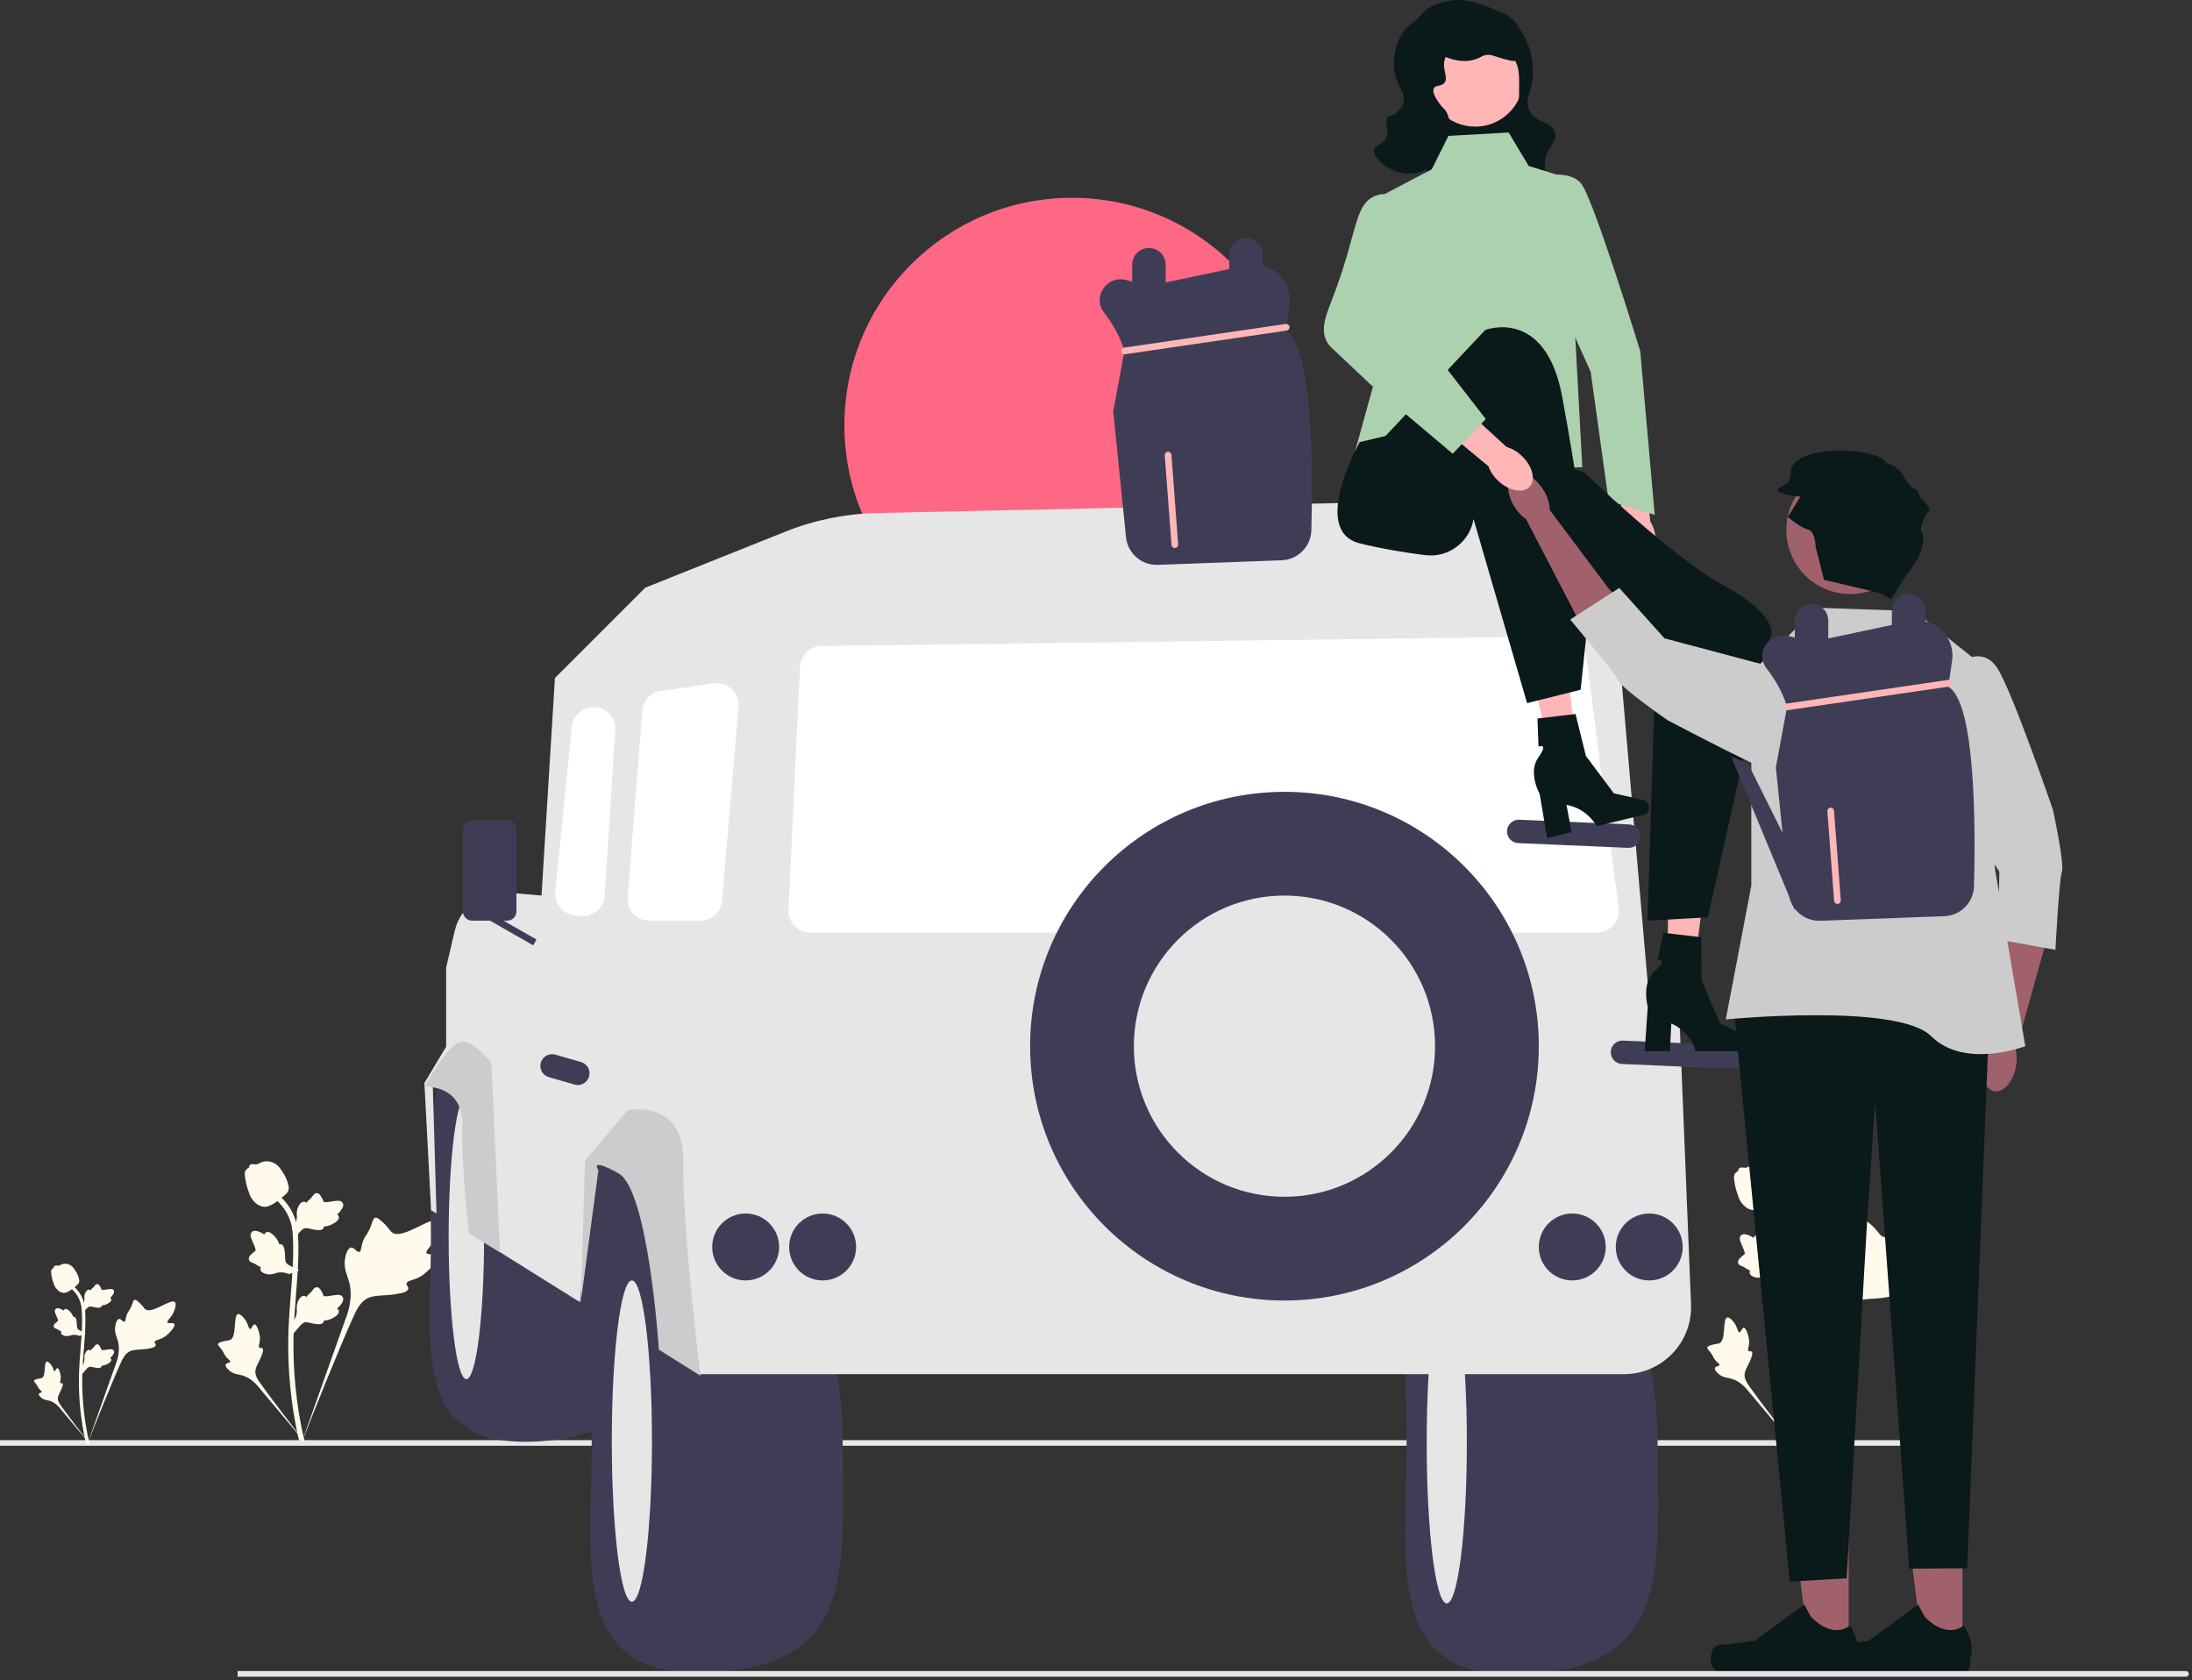 <svg width="655" height="502" viewBox="0 0 655 502" fill="none" xmlns="http://www.w3.org/2000/svg">
<rect x="0" y="0" width="655" height="502" fill="#333333" stroke="none"/>
<g clip-path="url(#clip0_90_307)">
<path d="M130.685 375.14C130.158 374.252 127.881 375.202 127.463 374.397C127.045 373.594 129.161 372.372 130.37 369.578C130.588 369.074 131.961 365.9 130.945 364.92C129.017 363.063 120.197 370.726 117.11 368.218C116.433 367.668 115.96 366.569 113.91 364.786C113.094 364.076 112.601 363.756 112.124 363.875C111.446 364.044 111.393 364.951 110.667 366.733C109.577 369.406 108.933 369.244 108.299 371.377C107.828 372.96 107.935 373.88 107.381 374.059C106.596 374.313 105.874 372.634 104.88 372.784C103.866 372.938 103.253 374.893 103.059 376.356C102.695 379.103 103.704 380.916 104.263 382.822C104.871 384.893 105.231 388.043 103.828 392.502L89.94 431.631C93.006 423.602 101.884 401.592 105.614 393.413C106.691 391.051 107.88 388.656 110.322 387.711C112.672 386.801 115.901 387.345 120.016 386.353C120.497 386.237 121.831 385.898 121.998 385.113C122.137 384.465 121.353 384.103 121.473 383.495C121.635 382.68 123.178 382.671 125.074 381.73C126.411 381.068 127.243 380.279 127.96 379.601C128.176 379.397 131.385 376.321 130.685 375.14H130.685Z" fill="#FFFAEC"/>
<path d="M76.046 395.739C75.458 395.741 75.267 397.133 74.751 397.106C74.237 397.079 74.247 395.688 73.225 394.289C73.041 394.036 71.879 392.446 71.105 392.663C69.637 393.073 70.853 399.613 68.732 400.404C68.266 400.578 67.591 400.493 66.124 400.985C65.54 401.18 65.241 401.33 65.161 401.599C65.049 401.98 65.478 402.268 66.144 403.138C67.141 404.444 66.876 404.714 67.74 405.64C68.381 406.328 68.863 406.541 68.791 406.865C68.69 407.323 67.657 407.193 67.444 407.724C67.227 408.266 68.009 409.131 68.672 409.649C69.915 410.62 71.096 410.648 72.192 410.923C73.384 411.223 75.034 411.955 76.818 413.93L92.016 432.036C88.96 428.215 80.718 417.507 77.78 413.316C76.932 412.106 76.1 410.831 76.34 409.36C76.572 407.944 77.77 406.517 78.471 404.211C78.553 403.941 78.771 403.189 78.434 402.88C78.156 402.625 77.752 402.905 77.489 402.671C77.135 402.356 77.576 401.596 77.661 400.395C77.722 399.547 77.575 398.911 77.449 398.364C77.411 398.199 76.828 395.736 76.046 395.739V395.739Z" fill="#FFFAEC"/>
<path d="M87.766 398.37L87.412 395.21L87.573 394.971C88.322 393.863 88.703 392.782 88.708 391.755C88.708 391.592 88.701 391.428 88.693 391.262C88.663 390.603 88.624 389.784 89.052 388.829C89.291 388.296 89.964 387.063 90.975 387.216C91.248 387.254 91.454 387.379 91.61 387.526C91.633 387.489 91.657 387.453 91.682 387.413C91.997 386.932 92.246 386.726 92.487 386.528C92.671 386.375 92.862 386.218 93.161 385.846C93.292 385.683 93.394 385.539 93.481 385.419C93.742 385.054 94.084 384.619 94.687 384.627C95.33 384.658 95.668 385.19 95.891 385.542C96.29 386.171 96.471 386.624 96.591 386.925C96.634 387.034 96.684 387.158 96.709 387.196C96.916 387.501 98.603 387.216 99.238 387.112C100.665 386.874 101.9 386.668 102.409 387.568C102.774 388.212 102.503 389.064 101.58 390.167C101.293 390.51 100.987 390.771 100.715 390.975C100.94 391.109 101.141 391.315 101.223 391.639C101.415 392.405 100.757 393.172 99.267 393.923C98.897 394.11 98.399 394.361 97.701 394.481C97.372 394.538 97.076 394.551 96.823 394.559C96.818 394.705 96.784 394.864 96.694 395.027C96.433 395.508 95.888 395.737 95.067 395.682C94.164 395.634 93.42 395.462 92.764 395.311C92.191 395.18 91.698 395.068 91.31 395.094C90.592 395.152 90.038 395.727 89.388 396.474L87.766 398.37Z" fill="#FFFAEC"/>
<path d="M89.408 379.558L86.441 380.702L86.168 380.606C84.907 380.163 83.764 380.069 82.77 380.325C82.612 380.365 82.456 380.414 82.297 380.464C81.667 380.66 80.884 380.905 79.852 380.734C79.276 380.637 77.913 380.299 77.804 379.282C77.772 379.009 77.841 378.778 77.943 378.59C77.902 378.577 77.86 378.563 77.816 378.549C77.271 378.366 77.008 378.177 76.755 377.995C76.561 377.855 76.361 377.711 75.925 377.516C75.734 377.43 75.569 377.368 75.43 377.315C75.011 377.154 74.504 376.934 74.359 376.349C74.225 375.719 74.654 375.257 74.939 374.952C75.445 374.407 75.838 374.117 76.098 373.925C76.193 373.855 76.3 373.775 76.331 373.741C76.573 373.463 75.87 371.904 75.608 371.316C75.016 369.996 74.503 368.853 75.245 368.133C75.775 367.617 76.667 367.663 77.969 368.276C78.374 368.467 78.703 368.697 78.97 368.908C79.043 368.656 79.191 368.409 79.483 368.248C80.175 367.868 81.085 368.31 82.188 369.56C82.464 369.871 82.832 370.289 83.126 370.934C83.264 371.237 83.352 371.52 83.424 371.763C83.567 371.731 83.729 371.724 83.909 371.769C84.441 371.9 84.8 372.369 84.955 373.177C85.139 374.063 85.16 374.826 85.181 375.499C85.199 376.086 85.217 376.592 85.34 376.96C85.578 377.64 86.275 378.03 87.162 378.469L89.408 379.558L89.408 379.558Z" fill="#FFFAEC"/>
<path d="M87.766 370.25L87.412 367.09L87.573 366.851C88.322 365.743 88.703 364.661 88.708 363.635C88.708 363.471 88.701 363.308 88.693 363.142C88.663 362.483 88.624 361.664 89.052 360.709C89.291 360.176 89.964 358.943 90.975 359.096C91.248 359.134 91.454 359.259 91.61 359.406C91.633 359.369 91.657 359.332 91.682 359.293C91.997 358.812 92.246 358.606 92.487 358.408C92.671 358.255 92.862 358.098 93.161 357.726C93.292 357.563 93.394 357.419 93.481 357.299C93.742 356.934 94.084 356.499 94.687 356.507C95.33 356.537 95.668 357.07 95.891 357.422C96.29 358.051 96.471 358.504 96.591 358.805C96.634 358.914 96.684 359.038 96.709 359.076C96.916 359.381 98.603 359.096 99.238 358.992C100.665 358.754 101.9 358.548 102.409 359.448C102.774 360.092 102.503 360.943 101.58 362.046C101.293 362.39 100.987 362.651 100.715 362.855C100.94 362.989 101.141 363.195 101.223 363.519C101.415 364.285 100.757 365.052 99.267 365.803C98.897 365.99 98.399 366.24 97.701 366.361C97.372 366.417 97.076 366.431 96.823 366.439C96.818 366.585 96.784 366.744 96.694 366.907C96.433 367.388 95.888 367.617 95.067 367.562C94.164 367.514 93.42 367.342 92.764 367.191C92.191 367.06 91.698 366.948 91.31 366.974C90.592 367.032 90.038 367.607 89.388 368.353L87.766 370.25Z" fill="#FFFAEC"/>
<path d="M90.998 431.58L90.336 431.165L90.176 430.4L90.336 431.165L89.564 431.253C89.552 431.181 89.51 431.017 89.447 430.759C89.101 429.346 88.048 425.047 87.169 418.276C86.555 413.55 86.208 408.691 86.137 403.832C86.065 398.965 86.295 395.28 86.48 392.319C86.62 390.086 86.789 387.959 86.955 385.887C87.398 380.352 87.815 375.124 87.504 369.336C87.436 368.043 87.292 365.354 85.72 362.492C84.809 360.832 83.553 359.358 81.988 358.113L82.961 356.89C84.689 358.266 86.078 359.898 87.09 361.741C88.832 364.914 88.99 367.845 89.065 369.253C89.381 375.144 88.959 380.422 88.512 386.011C88.347 388.075 88.178 390.192 88.039 392.417C87.856 395.351 87.628 399.003 87.699 403.807C87.769 408.608 88.112 413.408 88.717 418.075C89.585 424.76 90.624 428.995 90.965 430.387C91.146 431.13 91.184 431.285 90.998 431.58H90.998Z" fill="#FFFAEC"/>
<path d="M79.123 360.595C79.059 360.595 78.994 360.594 78.928 360.589C77.598 360.518 76.366 359.721 75.266 358.223C74.75 357.518 74.486 356.714 73.96 355.111C73.878 354.864 73.482 353.61 73.241 351.884C73.083 350.757 73.103 350.285 73.326 349.869C73.574 349.405 73.975 349.082 74.427 348.863C74.407 348.714 74.423 348.56 74.488 348.403C74.754 347.751 75.462 347.837 75.845 347.878C76.039 347.902 76.281 347.934 76.541 347.921C76.952 347.901 77.172 347.779 77.506 347.596C77.826 347.42 78.223 347.202 78.813 347.082C79.976 346.839 80.95 347.168 81.271 347.277C82.96 347.84 83.793 349.153 84.758 350.674C84.95 350.979 85.61 352.09 86.045 353.613C86.36 354.711 86.315 355.199 86.221 355.562C86.028 356.308 85.575 356.736 84.422 357.678C83.218 358.666 82.614 359.16 82.096 359.46C80.888 360.158 80.13 360.595 79.123 360.595Z" fill="#FFFAEC"/>
<path d="M575.685 376.14C575.158 375.252 572.881 376.202 572.463 375.397C572.045 374.594 574.161 373.372 575.37 370.578C575.588 370.074 576.961 366.9 575.945 365.92C574.017 364.063 565.197 371.726 562.11 369.218C561.433 368.668 560.96 367.569 558.91 365.786C558.094 365.076 557.601 364.756 557.124 364.875C556.446 365.044 556.393 365.951 555.666 367.733C554.577 370.406 553.933 370.244 553.299 372.377C552.828 373.96 552.935 374.88 552.381 375.059C551.596 375.313 550.874 373.634 549.88 373.784C548.866 373.938 548.253 375.893 548.059 377.356C547.695 380.103 548.704 381.916 549.263 383.822C549.871 385.893 550.231 389.043 548.828 393.502L534.94 432.631C538.006 424.602 546.884 402.592 550.614 394.413C551.691 392.051 552.88 389.656 555.322 388.711C557.672 387.801 560.901 388.345 565.016 387.353C565.497 387.237 566.831 386.898 566.998 386.113C567.137 385.465 566.353 385.103 566.473 384.495C566.635 383.68 568.178 383.671 570.074 382.73C571.41 382.068 572.243 381.279 572.96 380.601C573.176 380.397 576.385 377.321 575.685 376.14Z" fill="#FFFAEC"/>
<path d="M521.046 396.739C520.458 396.741 520.267 398.133 519.751 398.106C519.237 398.079 519.247 396.688 518.225 395.289C518.041 395.036 516.879 393.446 516.105 393.663C514.637 394.073 515.853 400.613 513.732 401.404C513.266 401.578 512.591 401.493 511.124 401.985C510.54 402.18 510.241 402.33 510.161 402.599C510.049 402.98 510.478 403.268 511.144 404.138C512.141 405.444 511.876 405.714 512.74 406.64C513.381 407.328 513.863 407.541 513.791 407.865C513.69 408.323 512.657 408.193 512.444 408.724C512.227 409.266 513.009 410.131 513.672 410.649C514.915 411.62 516.096 411.648 517.193 411.923C518.384 412.223 520.034 412.955 521.818 414.93L537.016 433.036C533.96 429.215 525.718 418.507 522.78 414.316C521.932 413.106 521.1 411.831 521.34 410.36C521.572 408.944 522.77 407.517 523.471 405.211C523.553 404.941 523.771 404.189 523.434 403.88C523.156 403.625 522.752 403.905 522.489 403.671C522.135 403.356 522.576 402.596 522.661 401.395C522.722 400.547 522.575 399.911 522.449 399.364C522.411 399.199 521.828 396.736 521.046 396.739V396.739Z" fill="#FFFAEC"/>
<path d="M532.766 399.37L532.412 396.21L532.573 395.971C533.322 394.863 533.703 393.782 533.708 392.755C533.708 392.592 533.701 392.428 533.693 392.262C533.663 391.603 533.624 390.784 534.052 389.829C534.291 389.296 534.964 388.063 535.975 388.216C536.248 388.254 536.454 388.379 536.61 388.526C536.633 388.489 536.657 388.453 536.682 388.413C536.997 387.932 537.246 387.726 537.487 387.528C537.671 387.375 537.862 387.218 538.161 386.846C538.292 386.683 538.394 386.539 538.481 386.419C538.742 386.054 539.084 385.619 539.687 385.627C540.33 385.658 540.668 386.19 540.891 386.542C541.29 387.171 541.471 387.624 541.591 387.925C541.634 388.034 541.684 388.158 541.709 388.196C541.916 388.501 543.603 388.216 544.238 388.112C545.666 387.874 546.9 387.668 547.409 388.568C547.774 389.212 547.503 390.064 546.58 391.167C546.292 391.51 545.987 391.771 545.715 391.975C545.94 392.109 546.141 392.315 546.223 392.639C546.415 393.405 545.757 394.172 544.267 394.923C543.897 395.11 543.399 395.361 542.701 395.481C542.372 395.538 542.076 395.551 541.823 395.559C541.818 395.705 541.784 395.864 541.694 396.027C541.433 396.508 540.888 396.737 540.067 396.682C539.164 396.634 538.42 396.462 537.764 396.311C537.191 396.18 536.698 396.068 536.31 396.094C535.592 396.152 535.038 396.727 534.388 397.474L532.766 399.37Z" fill="#FFFAEC"/>
<path d="M534.407 380.558L531.441 381.702L531.168 381.606C529.907 381.163 528.764 381.069 527.77 381.325C527.612 381.365 527.456 381.414 527.297 381.464C526.667 381.66 525.884 381.905 524.852 381.734C524.276 381.637 522.913 381.299 522.804 380.282C522.772 380.009 522.841 379.778 522.943 379.59C522.901 379.577 522.86 379.563 522.815 379.549C522.271 379.366 522.008 379.177 521.755 378.995C521.561 378.855 521.36 378.711 520.925 378.516C520.733 378.43 520.569 378.368 520.43 378.315C520.011 378.154 519.504 377.934 519.358 377.349C519.225 376.719 519.654 376.257 519.938 375.952C520.445 375.407 520.838 375.117 521.098 374.925C521.193 374.855 521.3 374.775 521.331 374.741C521.573 374.463 520.869 372.904 520.608 372.316C520.016 370.996 519.503 369.853 520.245 369.133C520.775 368.617 521.667 368.663 522.968 369.276C523.373 369.467 523.703 369.697 523.97 369.908C524.043 369.656 524.191 369.409 524.483 369.248C525.175 368.868 526.084 369.31 527.188 370.56C527.464 370.871 527.832 371.289 528.126 371.934C528.264 372.237 528.352 372.52 528.423 372.763C528.567 372.731 528.729 372.724 528.909 372.769C529.44 372.9 529.8 373.369 529.955 374.177C530.138 375.063 530.16 375.826 530.181 376.499C530.199 377.086 530.216 377.592 530.34 377.96C530.578 378.64 531.275 379.03 532.161 379.469L534.407 380.558L534.407 380.558Z" fill="#FFFAEC"/>
<path d="M532.766 371.25L532.412 368.09L532.573 367.851C533.322 366.743 533.703 365.661 533.708 364.635C533.708 364.471 533.701 364.308 533.693 364.142C533.663 363.483 533.624 362.664 534.052 361.709C534.291 361.176 534.964 359.943 535.975 360.096C536.248 360.134 536.454 360.259 536.61 360.406C536.633 360.369 536.657 360.332 536.682 360.293C536.997 359.812 537.246 359.606 537.487 359.408C537.671 359.255 537.862 359.098 538.161 358.726C538.292 358.563 538.394 358.419 538.481 358.299C538.742 357.934 539.084 357.499 539.687 357.507C540.33 357.537 540.668 358.07 540.891 358.422C541.29 359.051 541.471 359.504 541.591 359.805C541.634 359.914 541.684 360.038 541.709 360.076C541.916 360.381 543.603 360.096 544.238 359.992C545.666 359.754 546.9 359.548 547.409 360.448C547.774 361.092 547.503 361.943 546.58 363.046C546.292 363.39 545.987 363.651 545.715 363.855C545.94 363.989 546.141 364.195 546.223 364.519C546.415 365.285 545.757 366.052 544.267 366.803C543.897 366.99 543.399 367.24 542.701 367.361C542.372 367.417 542.076 367.431 541.823 367.439C541.818 367.585 541.784 367.744 541.694 367.907C541.433 368.388 540.888 368.617 540.067 368.562C539.164 368.514 538.42 368.342 537.764 368.191C537.191 368.06 536.698 367.948 536.31 367.974C535.592 368.032 535.038 368.607 534.388 369.353L532.766 371.25Z" fill="#FFFAEC"/>
<path d="M535.998 432.58L535.336 432.165L535.176 431.4L535.336 432.165L534.564 432.253C534.552 432.181 534.51 432.017 534.447 431.759C534.101 430.346 533.048 426.047 532.169 419.276C531.556 414.55 531.208 409.691 531.137 404.832C531.065 399.965 531.295 396.28 531.48 393.319C531.62 391.086 531.789 388.959 531.955 386.887C532.398 381.352 532.815 376.124 532.504 370.336C532.436 369.043 532.292 366.354 530.72 363.492C529.809 361.832 528.553 360.358 526.988 359.113L527.961 357.89C529.689 359.266 531.078 360.898 532.09 362.741C533.833 365.914 533.99 368.845 534.065 370.253C534.381 376.144 533.959 381.422 533.512 387.011C533.347 389.075 533.178 391.192 533.039 393.417C532.856 396.351 532.628 400.003 532.699 404.807C532.769 409.608 533.112 414.408 533.717 419.075C534.585 425.76 535.624 429.995 535.965 431.387C536.146 432.13 536.184 432.285 535.998 432.58Z" fill="#FFFAEC"/>
<path d="M524.123 361.595C524.059 361.595 523.994 361.594 523.928 361.589C522.598 361.518 521.366 360.721 520.266 359.223C519.75 358.518 519.486 357.714 518.96 356.111C518.878 355.864 518.482 354.61 518.241 352.884C518.083 351.757 518.103 351.285 518.326 350.869C518.574 350.405 518.975 350.082 519.427 349.863C519.407 349.714 519.423 349.56 519.488 349.403C519.754 348.751 520.462 348.837 520.845 348.878C521.039 348.902 521.281 348.934 521.541 348.921C521.952 348.901 522.172 348.779 522.506 348.596C522.826 348.42 523.223 348.202 523.813 348.082C524.976 347.839 525.95 348.168 526.271 348.277C527.96 348.84 528.793 350.153 529.758 351.674C529.95 351.979 530.61 353.09 531.045 354.613C531.36 355.711 531.315 356.199 531.221 356.562C531.028 357.308 530.575 357.736 529.422 358.678C528.218 359.666 527.614 360.16 527.095 360.46C525.888 361.158 525.13 361.595 524.123 361.595Z" fill="#FFFAEC"/>
<path d="M320.315 195.1C357.871 195.1 388.315 164.656 388.315 127.1C388.315 89.545 357.871 59.1 320.315 59.1C282.76 59.1 252.315 89.545 252.315 127.1C252.315 164.656 282.76 195.1 320.315 195.1Z" fill="#FF6884"/>
<path d="M583.04 431.164C583.04 431.628 582.664 432.004 582.2 432.004H0V430.324H582.2C582.664 430.324 583.04 430.701 583.04 431.164V431.164Z" fill="#E6E6E6"/>
<path d="M495.315 431.1C495.315 469.208 499.315 497.1 457.815 500.1C413.252 503.322 420.315 469.208 420.315 431.1C420.315 392.993 414.315 355.1 457.815 362.1C478.263 365.391 495.315 392.993 495.315 431.1Z" fill="#3F3D56"/>
<path d="M432.315 479.101C435.629 479.101 438.315 457.61 438.315 431.101C438.315 404.591 435.629 383.101 432.315 383.101C429.002 383.101 426.315 404.591 426.315 431.101C426.315 457.61 429.002 479.101 432.315 479.101Z" fill="#E6E6E6"/>
<path d="M194.954 369.734C194.954 403.363 198.483 427.978 161.86 430.625C122.534 433.468 128.767 403.363 128.767 369.734C128.767 336.105 123.472 302.666 161.86 308.843C179.905 311.747 194.954 336.105 194.954 369.734Z" fill="#3F3D56"/>
<path d="M139.357 412.093C142.281 412.093 144.652 393.128 144.652 369.734C144.652 346.34 142.281 327.375 139.357 327.375C136.433 327.375 134.062 346.34 134.062 369.734C134.062 393.128 136.433 412.093 139.357 412.093Z" fill="#E6E6E6"/>
<path d="M251.815 430.6C251.815 468.708 255.815 496.6 214.315 499.6C169.752 502.822 176.815 468.708 176.815 430.6C176.815 392.493 170.815 354.6 214.315 361.6C234.763 364.891 251.815 392.493 251.815 430.6Z" fill="#3F3D56"/>
<path d="M188.815 478.601C192.129 478.601 194.815 457.11 194.815 430.601C194.815 404.091 192.129 382.601 188.815 382.601C185.502 382.601 182.815 404.091 182.815 430.601C182.815 457.11 185.502 478.601 188.815 478.601Z" fill="#E6E6E6"/>
<path d="M133.315 289.1V312.754L126.815 323.6L128.815 361.6L130.434 362.6L129.315 324.1C140.709 319.859 144.434 327.672 143.315 343.1L141.315 369.1L173.315 389.1L177.315 348.1L192.315 341.1L208.815 410.6H485.264C496.66 410.6 505.766 401.118 505.305 389.731L501.815 303.6L492.402 294.187L483.682 193.322C481.507 168.169 460.179 149.024 434.937 149.568L262.003 153.295C252.621 153.497 243.352 155.386 234.64 158.871L192.815 175.6L165.819 202.597L161.815 267.6L151.608 266.713C144.265 266.074 137.569 270.927 135.889 278.103L133.315 289.1H133.315Z" fill="#E6E6E6"/>
<path d="M222.815 382.601C228.338 382.601 232.815 378.123 232.815 372.601C232.815 367.078 228.338 362.601 222.815 362.601C217.293 362.601 212.815 367.078 212.815 372.601C212.815 378.123 217.293 382.601 222.815 382.601Z" fill="#3F3D56"/>
<path d="M245.815 382.601C251.338 382.601 255.815 378.123 255.815 372.601C255.815 367.078 251.338 362.601 245.815 362.601C240.293 362.601 235.815 367.078 235.815 372.601C235.815 378.123 240.293 382.601 245.815 382.601Z" fill="#3F3D56"/>
<path d="M469.815 382.601C475.338 382.601 479.815 378.123 479.815 372.601C479.815 367.078 475.338 362.601 469.815 362.601C464.293 362.601 459.815 367.078 459.815 372.601C459.815 378.123 464.293 382.601 469.815 382.601Z" fill="#3F3D56"/>
<path d="M492.815 382.601C498.338 382.601 502.815 378.123 502.815 372.601C502.815 367.078 498.338 362.601 492.815 362.601C487.293 362.601 482.815 367.078 482.815 372.601C482.815 378.123 487.293 382.601 492.815 382.601Z" fill="#3F3D56"/>
<path d="M477.21 278.672H242.116C240.319 278.672 238.646 277.956 237.405 276.655C236.165 275.354 235.529 273.649 235.613 271.854L239.048 199.229C239.211 195.796 242.03 193.071 245.467 193.027L467.451 190.17C470.729 190.138 473.571 192.569 473.992 195.851L483.667 271.334C483.905 273.188 483.333 275.057 482.097 276.462C480.862 277.866 479.08 278.672 477.21 278.672H477.21Z" fill="white"/>
<path d="M209.292 275.101H194.038C192.228 275.101 190.486 274.339 189.258 273.01C188.029 271.681 187.406 269.884 187.548 268.079L191.939 212.358C192.18 209.299 194.47 206.858 197.508 206.425L213.27 204.173C215.244 203.893 217.209 204.515 218.66 205.884C220.11 207.254 220.846 209.179 220.678 211.166L215.779 269.139C215.492 272.537 212.703 275.101 209.292 275.101V275.101Z" fill="white"/>
<path d="M174.213 273.684C174.055 273.684 173.896 273.679 173.738 273.668L171.947 273.54C170.178 273.413 168.574 272.597 167.431 271.24C166.288 269.883 165.757 268.164 165.933 266.398L170.86 217.125C171.152 214.208 173.375 211.834 176.268 211.351C178.239 211.02 180.22 211.602 181.702 212.942C183.184 214.28 183.961 216.191 183.835 218.184L180.698 267.587C180.587 269.332 179.801 270.927 178.484 272.077C177.287 273.123 175.786 273.684 174.213 273.684L174.213 273.684Z" fill="white"/>
<path d="M149.41 374.214L146.815 317.601C146.815 317.601 140.815 309.601 136.815 311.601C132.815 313.601 126.875 324.723 126.875 324.723C126.875 324.723 138.469 323.963 138.142 336.282C137.815 348.601 140.128 368.53 140.128 368.53L149.41 374.214Z" fill="#CCCCCC"/>
<path d="M173.559 389.006L174.815 346.77L187.536 331.746C187.536 331.746 204.536 328.073 204.176 347.337C203.815 366.6 209.315 411.1 209.315 411.1L196.884 403.293C196.884 403.293 193.815 355.6 184.815 350.6C175.815 345.6 178.815 349.6 178.815 349.6L173.559 389.006H173.559Z" fill="#CCCCCC"/>
<path d="M160.312 280.732L150.456 275.1H151.532C153.069 275.1 154.315 273.854 154.315 272.317V247.884C154.315 246.346 153.069 245.1 151.532 245.1H141.099C139.562 245.1 138.315 246.346 138.315 247.884V272.317C138.315 273.854 139.562 275.1 141.099 275.1H146.425L159.319 282.468L160.312 280.732V280.732Z" fill="#3F3D56"/>
<path d="M173.627 317.342L165.938 315.131C164.081 314.597 162.142 315.67 161.607 317.528C161.073 319.385 162.146 321.324 164.004 321.859L171.692 324.07C173.55 324.604 175.489 323.531 176.023 321.673C176.557 319.815 175.485 317.876 173.627 317.342Z" fill="#3F3D56"/>
<path d="M486.844 246.35L453.97 244.931C452.039 244.848 450.406 246.346 450.322 248.277C450.239 250.208 451.737 251.841 453.668 251.925L486.542 253.344C488.474 253.427 490.107 251.929 490.19 249.998C490.273 248.067 488.776 246.434 486.844 246.35Z" fill="#3F3D56"/>
<path d="M517.844 312.35L484.97 310.931C483.039 310.848 481.406 312.346 481.322 314.277C481.239 316.208 482.737 317.841 484.668 317.925L517.542 319.344C519.474 319.427 521.107 317.929 521.19 315.998C521.274 314.067 519.776 312.434 517.844 312.35Z" fill="#3F3D56"/>
<path d="M383.815 388.601C425.789 388.601 459.815 354.574 459.815 312.601C459.815 270.627 425.789 236.601 383.815 236.601C341.842 236.601 307.815 270.627 307.815 312.601C307.815 354.574 341.842 388.601 383.815 388.601Z" fill="#3F3D56"/>
<path d="M383.815 357.601C408.668 357.601 428.815 337.453 428.815 312.601C428.815 287.748 408.668 267.601 383.815 267.601C358.963 267.601 338.815 287.748 338.815 312.601C338.815 337.453 358.963 357.601 383.815 357.601Z" fill="#E6E6E6"/>
<path d="M484.507 161.667C484.889 166.103 487.488 169.502 490.311 169.258C493.135 169.014 495.113 165.221 494.729 160.783C494.601 159.008 494.049 157.29 493.12 155.772L491.262 136.995L482.469 138.055L485.234 156.453C484.579 158.108 484.329 159.896 484.507 161.667L484.507 161.667Z" fill="#FFB6B6"/>
<path d="M459.058 52.974C459.058 52.974 468.76 50.242 472.489 54.869C476.219 59.495 490.129 104.932 490.129 104.932L494.448 153.834L480.675 149.666L475.315 111.1L466.315 91.1L459.058 52.974Z" fill="#ACD1AF"/>
<path d="M455.891 23.558H426.323V51.596H455.891V23.558Z" fill="#0A191A"/>
<path d="M440.794 37.843C448.756 37.843 455.211 31.388 455.211 23.426C455.211 15.464 448.756 9.01 440.794 9.01C432.832 9.01 426.378 15.464 426.378 23.426C426.378 31.388 432.832 37.843 440.794 37.843Z" fill="#FFB6B6"/>
<path d="M433.97 0.107C424.756 1.534 425.195 4.957 422.245 6.735C417.047 9.866 414.996 18.908 417.741 24.875C418.475 26.47 420.021 28.645 419.271 30.993C418.695 32.795 417.034 33.859 416.722 34.051C414.169 35.628 415.836 33.753 414.683 35.071C413.409 36.526 415.382 38.582 414.173 41.189C413.101 43.499 410.891 43.304 410.604 44.757C410.11 47.259 415.783 52.29 421.82 51.894C427.195 51.542 431.188 46.998 432.525 42.718C433.421 39.851 433.807 34.92 431.506 32.522C431.183 32.186 430.301 31.372 429.467 29.973C428.807 28.867 427.938 27.41 428.447 26.405C428.989 25.334 430.527 25.897 431.506 24.875C432.834 23.489 431.256 21.148 431.506 18.758C431.929 14.711 437.663 9.844 443.741 10.601C450.636 11.46 453.165 18.958 453.427 19.777C453.969 21.476 453.958 23.119 453.937 26.405C453.906 31.12 453.886 34.076 452.407 37.11C450.28 41.474 447.57 41.003 446.8 44.247C445.598 49.306 451.251 54.386 451.897 54.953C456.691 59.155 463.931 60.419 465.152 58.522C466.252 56.812 461.423 54.152 461.584 48.836C461.722 44.228 465.451 42.824 464.642 39.659C463.752 36.176 459.002 36.971 456.995 33.032C455.122 29.355 458.574 27.316 458.015 19.777C457.897 18.183 457.396 13.606 454.446 9.072C453.147 7.074 451.826 5.042 449.349 3.974C446.576 2.777 438.844 -0.647 433.97 0.107V0.107Z" fill="#0A191A"/>
<path d="M427.853 12.852C428.227 16.009 432.967 17.556 434.99 17.95C435.847 18.117 438.741 18.681 441.617 17.44C442.68 16.982 443.067 16.567 444.166 16.421C445.654 16.223 446.403 16.789 448.754 17.44C451.369 18.165 452.676 18.528 453.342 17.95C454.432 17.006 453.595 13.918 452.323 11.833C449.971 7.976 445.665 6.782 443.656 6.225C441.362 5.589 436.706 4.297 432.441 6.735C431.871 7.061 427.473 9.645 427.853 12.852V12.852Z" fill="#0A191A"/>
<path d="M498.028 296.498L505.387 296.672L509.488 263.614L498.629 263.357L498.028 296.498Z" fill="#FFB6B6"/>
<path d="M523.273 311.85C523.273 313.093 522.391 314.1 521.303 314.1H506.698C506.698 314.1 505.26 308.323 499.4 305.837L498.996 314.1H491.461L492.374 300.812C492.374 300.812 490.359 293.703 494.545 290.069C498.73 286.435 495.34 286.941 495.34 286.941L496.987 278.717L508.372 280.056L508.456 292.966L513.981 305.781L522.085 309.784C522.806 310.14 523.273 310.952 523.273 311.85L523.273 311.85H523.273Z" fill="#0A191A"/>
<path d="M464.574 231.751L471.77 230.202L468.041 197.101L457.422 199.386L464.574 231.751Z" fill="#FFB6B6"/>
<path d="M492.706 240.785C492.996 241.994 492.373 243.18 491.315 243.434L477.113 246.843C477.113 246.843 474.367 241.561 468.089 240.511L469.624 248.641L462.298 250.4L460.084 237.266C460.084 237.266 456.464 230.824 459.686 226.313C462.908 221.802 459.729 223.086 459.729 223.086L459.411 214.704L470.794 213.348L473.889 225.882L482.253 237.053L491.068 239.054C491.852 239.232 492.496 239.912 492.706 240.785H492.706V240.785Z" fill="#0A191A"/>
<path d="M450.815 39.6L432.815 40.6L427.815 50.6L408.815 60.6L411.815 109.911L404.96 134.714L405.815 141.6L472.815 139.6L468.815 65.6L469.815 53.6L456.815 49.6L450.815 39.6Z" fill="#ACD1AF"/>
<path d="M406.315 132.101C406.315 132.101 391.315 158.605 406.315 162.353C412.988 164.02 420.057 165.143 425.849 165.877C432.783 166.755 439.166 161.995 440.315 155.101L456.315 210.101L472.315 206.101L475.315 177.471L494.756 196.912L492.315 275.101L510.315 274.101L529.315 189.101C529.315 189.101 530.315 183.101 515.315 175.101C500.315 167.101 473.315 141.101 473.315 141.101L427.315 127.101L406.315 132.101Z" fill="#0A191A"/>
<path d="M437.815 149.6L411.815 132.6L443.815 98.6C443.815 98.6 461.815 91.6 466.815 118.6C471.815 145.6 474.815 169.6 474.815 169.6L437.815 149.6Z" fill="#0A191A"/>
<path d="M384.17 98.849L385.31 91.1C386.14 85.454 382.395 80.526 377.315 79.313V76.1C377.315 73.339 375.077 71.1 372.315 71.1C369.554 71.1 367.315 73.339 367.315 76.1V80.385L348.315 84.415V79.1C348.315 76.339 346.077 74.1 343.315 74.1C340.554 74.1 338.315 76.339 338.315 79.1V84.152L336.427 83.659C330.786 82.188 326.33 88.66 329.838 93.315C329.883 93.376 329.929 93.436 329.976 93.496C334.66 99.518 335.998 104.87 335.998 104.87L332.652 122.935L336.463 160.492C336.954 165.333 341.12 168.96 345.982 168.78L382.975 167.41C387.833 167.23 391.723 163.313 391.855 158.453C392.326 141.142 392.381 103.467 384.17 98.849V98.849Z" fill="#3F3D56"/>
<path d="M351.051 163.744C350.532 163.744 350.094 163.344 350.055 162.819L348.047 136.056C348.006 135.506 348.419 135.026 348.97 134.985C349.516 134.942 350 135.356 350.041 135.907L352.049 162.67C352.09 163.22 351.677 163.7 351.126 163.741C351.101 163.743 351.076 163.744 351.051 163.744Z" fill="#FFB6B6"/>
<path d="M335.996 105.87C335.508 105.87 335.081 105.512 335.008 105.015C334.928 104.469 335.306 103.961 335.852 103.881L384.182 96.798C384.728 96.719 385.236 97.096 385.316 97.642C385.396 98.189 385.018 98.697 384.472 98.777L336.143 105.86C336.093 105.867 336.044 105.87 335.996 105.87Z" fill="#FFB6B6"/>
<path d="M52.097 395.616C51.76 395.048 50.302 395.657 50.034 395.141C49.767 394.627 51.122 393.845 51.895 392.056C52.035 391.734 52.914 389.702 52.263 389.075C51.029 387.886 45.384 392.791 43.408 391.186C42.974 390.834 42.671 390.131 41.359 388.989C40.837 388.535 40.521 388.33 40.216 388.406C39.782 388.514 39.748 389.094 39.283 390.235C38.586 391.946 38.173 391.843 37.767 393.208C37.466 394.221 37.535 394.81 37.18 394.925C36.678 395.087 36.216 394.013 35.579 394.109C34.93 394.207 34.537 395.458 34.413 396.395C34.181 398.154 34.826 399.314 35.184 400.534C35.573 401.86 35.804 403.876 34.906 406.73L26.016 431.777C27.979 426.637 33.661 412.549 36.049 407.313C36.739 405.802 37.5 404.269 39.062 403.664C40.567 403.081 42.633 403.429 45.268 402.794C45.575 402.72 46.429 402.503 46.537 402.001C46.626 401.586 46.123 401.354 46.2 400.965C46.304 400.443 47.291 400.437 48.505 399.835C49.361 399.411 49.894 398.906 50.352 398.472C50.491 398.342 52.545 396.373 52.097 395.616H52.097Z" fill="#FFFAEC"/>
<path d="M17.122 408.802C16.746 408.804 16.624 409.695 16.294 409.677C15.964 409.66 15.971 408.77 15.317 407.874C15.199 407.713 14.455 406.695 13.959 406.833C13.02 407.096 13.798 411.282 12.441 411.789C12.143 411.9 11.71 411.846 10.771 412.16C10.397 412.285 10.206 412.381 10.155 412.553C10.083 412.797 10.358 412.981 10.784 413.539C11.422 414.375 11.252 414.547 11.805 415.14C12.216 415.581 12.525 415.717 12.479 415.924C12.413 416.217 11.753 416.134 11.616 416.474C11.477 416.821 11.978 417.375 12.402 417.706C13.198 418.328 13.954 418.346 14.656 418.522C15.419 418.714 16.475 419.182 17.616 420.446L27.345 432.036C25.389 429.59 20.113 422.736 18.233 420.053C17.69 419.279 17.157 418.463 17.311 417.522C17.459 416.615 18.226 415.701 18.674 414.225C18.727 414.053 18.867 413.571 18.651 413.373C18.473 413.21 18.214 413.39 18.046 413.24C17.82 413.038 18.102 412.552 18.156 411.782C18.195 411.24 18.101 410.833 18.02 410.482C17.996 410.377 17.623 408.8 17.122 408.802V408.802Z" fill="#FFFAEC"/>
<path d="M24.624 410.486L24.398 408.464L24.501 408.31C24.98 407.601 25.224 406.909 25.227 406.252C25.227 406.147 25.223 406.043 25.218 405.936C25.198 405.514 25.174 404.99 25.447 404.379C25.601 404.038 26.031 403.249 26.679 403.347C26.853 403.371 26.985 403.451 27.085 403.545L27.131 403.473C27.332 403.165 27.492 403.033 27.646 402.906C27.764 402.808 27.886 402.708 28.078 402.47C28.162 402.365 28.227 402.273 28.282 402.196C28.45 401.963 28.669 401.684 29.054 401.689C29.466 401.709 29.682 402.05 29.825 402.275C30.081 402.678 30.196 402.968 30.273 403.16C30.301 403.23 30.332 403.309 30.349 403.334C30.481 403.529 31.561 403.347 31.968 403.28C32.881 403.128 33.672 402.996 33.998 403.572C34.231 403.984 34.058 404.529 33.467 405.235C33.283 405.455 33.087 405.622 32.913 405.753C33.057 405.839 33.186 405.971 33.238 406.178C33.361 406.668 32.94 407.159 31.986 407.639C31.75 407.76 31.431 407.92 30.984 407.997C30.773 408.033 30.584 408.042 30.422 408.047C30.419 408.14 30.396 408.242 30.339 408.346C30.172 408.654 29.823 408.801 29.298 408.765C28.72 408.735 28.244 408.625 27.824 408.528C27.457 408.444 27.141 408.373 26.893 408.389C26.433 408.427 26.079 408.795 25.663 409.272L24.624 410.486L24.624 410.486Z" fill="#FFFAEC"/>
<path d="M25.675 398.444L23.776 399.177L23.602 399.115C22.794 398.832 22.062 398.771 21.426 398.935C21.325 398.961 21.225 398.992 21.123 399.024C20.72 399.15 20.219 399.307 19.558 399.197C19.19 399.135 18.317 398.919 18.248 398.268C18.227 398.093 18.271 397.945 18.336 397.825L18.255 397.799C17.906 397.682 17.738 397.561 17.576 397.444C17.452 397.354 17.323 397.262 17.044 397.137C16.922 397.082 16.817 397.042 16.728 397.009C16.46 396.906 16.135 396.765 16.042 396.39C15.956 395.987 16.231 395.692 16.413 395.496C16.738 395.147 16.989 394.961 17.155 394.839C17.216 394.794 17.285 394.743 17.304 394.721C17.46 394.543 17.009 393.545 16.842 393.169C16.463 392.324 16.135 391.592 16.609 391.131C16.949 390.801 17.52 390.83 18.353 391.223C18.612 391.345 18.823 391.492 18.994 391.627C19.04 391.466 19.135 391.308 19.322 391.205C19.765 390.961 20.347 391.244 21.054 392.045C21.23 392.244 21.466 392.511 21.654 392.924C21.742 393.118 21.799 393.299 21.845 393.455C21.936 393.434 22.04 393.43 22.155 393.459C22.496 393.543 22.726 393.843 22.825 394.36C22.942 394.927 22.956 395.415 22.969 395.846C22.981 396.222 22.992 396.546 23.071 396.781C23.224 397.217 23.67 397.466 24.237 397.748L25.675 398.444H25.675Z" fill="#FFFAEC"/>
<path d="M24.624 392.486L24.398 390.464L24.501 390.31C24.98 389.601 25.224 388.909 25.227 388.252C25.227 388.147 25.223 388.043 25.218 387.936C25.198 387.514 25.174 386.99 25.447 386.379C25.601 386.038 26.031 385.249 26.679 385.347C26.853 385.371 26.985 385.451 27.085 385.545L27.131 385.473C27.332 385.165 27.492 385.033 27.646 384.906C27.764 384.808 27.886 384.708 28.078 384.47C28.162 384.365 28.227 384.273 28.282 384.196C28.45 383.963 28.669 383.684 29.054 383.689C29.466 383.709 29.682 384.05 29.825 384.275C30.081 384.678 30.196 384.968 30.273 385.16C30.301 385.23 30.332 385.309 30.349 385.334C30.481 385.529 31.561 385.347 31.968 385.28C32.881 385.128 33.672 384.996 33.998 385.572C34.231 385.984 34.058 386.529 33.467 387.235C33.283 387.455 33.087 387.622 32.913 387.753C33.057 387.839 33.186 387.971 33.238 388.178C33.361 388.668 32.94 389.159 31.986 389.639C31.75 389.76 31.431 389.92 30.984 389.997C30.773 390.033 30.584 390.042 30.422 390.047C30.419 390.14 30.396 390.242 30.339 390.346C30.172 390.654 29.823 390.801 29.298 390.765C28.72 390.735 28.244 390.625 27.824 390.528C27.457 390.444 27.141 390.373 26.893 390.389C26.433 390.427 26.079 390.795 25.663 391.272L24.624 392.486L24.624 392.486Z" fill="#FFFAEC"/>
<path d="M26.693 431.744L26.27 431.479L26.167 430.989L26.27 431.479L25.775 431.535C25.768 431.489 25.741 431.384 25.7 431.219C25.479 430.314 24.805 427.562 24.242 423.229C23.85 420.203 23.627 417.093 23.581 413.982C23.536 410.867 23.683 408.509 23.801 406.613C23.891 405.184 23.999 403.822 24.105 402.496C24.389 398.953 24.656 395.606 24.457 391.901C24.413 391.074 24.321 389.353 23.315 387.521C22.731 386.458 21.928 385.515 20.926 384.718L21.549 383.935C22.655 384.815 23.544 385.86 24.192 387.04C25.307 389.071 25.408 390.947 25.456 391.849C25.658 395.619 25.388 398.998 25.102 402.575C24.997 403.896 24.888 405.252 24.799 406.676C24.682 408.554 24.536 410.892 24.582 413.967C24.627 417.04 24.846 420.112 25.233 423.1C25.789 427.379 26.454 430.09 26.672 430.98C26.788 431.456 26.812 431.556 26.693 431.744H26.693Z" fill="#FFFAEC"/>
<path d="M19.092 386.307C19.051 386.307 19.009 386.306 18.967 386.303C18.116 386.257 17.327 385.747 16.623 384.788C16.293 384.337 16.124 383.822 15.787 382.796C15.735 382.638 15.481 381.835 15.327 380.73C15.226 380.009 15.238 379.707 15.381 379.44C15.54 379.143 15.797 378.936 16.086 378.797C16.073 378.701 16.084 378.602 16.125 378.502C16.295 378.085 16.749 378.14 16.994 378.166C17.118 378.182 17.273 378.202 17.439 378.193C17.702 378.181 17.843 378.102 18.057 377.985C18.262 377.873 18.516 377.733 18.894 377.656C19.638 377.501 20.261 377.712 20.467 377.781C21.548 378.141 22.082 378.982 22.699 379.956C22.822 380.151 23.244 380.862 23.523 381.837C23.724 382.54 23.696 382.852 23.635 383.085C23.512 383.562 23.222 383.836 22.484 384.439C21.713 385.071 21.327 385.388 20.995 385.58C20.222 386.026 19.736 386.307 19.092 386.307L19.092 386.307Z" fill="#FFFAEC"/>
<path d="M611.308 281.689L611.767 245.955L598.05 242.181L598.465 281.694L595.309 310.892L595.391 310.923C594.068 312.253 592.994 314.377 592.537 316.887C591.703 321.468 593.232 325.582 595.952 326.077C598.671 326.573 601.552 323.261 602.386 318.68C602.728 316.8 602.667 315.003 602.294 313.498L602.416 313.544L611.308 281.689Z" fill="#A0616A"/>
<path d="M586.361 197.69C586.361 197.69 592.586 192.929 596.98 199.887C601.374 206.844 613.458 241.998 613.458 241.998C613.458 241.998 616.953 258.11 616.121 260.49C615.289 262.87 614.191 283.819 614.191 283.819L597.022 280.705L597.437 260.49L581.076 234.376L586.361 197.69V197.69Z" fill="#CCCCCC"/>
<path d="M471.376 184.712L495.436 211.136L508.035 204.529L480.757 175.94L463.13 152.45L463.049 152.484C463.108 150.608 462.442 148.324 461.062 146.178C458.545 142.261 454.619 140.298 452.293 141.793C449.968 143.288 450.124 147.675 452.642 151.591C453.675 153.199 454.946 154.47 456.246 155.315L456.126 155.365L471.376 184.712H471.376Z" fill="#A0616A"/>
<path d="M548.326 229.059C548.326 229.059 547.027 236.787 539.066 234.703C531.105 232.619 498.276 215.182 498.276 215.182C498.276 215.182 484.723 205.795 483.706 203.487C482.689 201.18 469.19 185.123 469.19 185.123L483.861 175.677L497.359 190.732L527.141 198.645L548.326 229.059V229.059Z" fill="#CCCCCC"/>
<path d="M552.885 177.489C563.438 177.489 571.992 168.934 571.992 158.381C571.992 147.828 563.438 139.273 552.885 139.273C542.332 139.273 533.777 147.828 533.777 158.381C533.777 168.934 542.332 177.489 552.885 177.489Z" fill="#A0616A"/>
<path d="M586.404 493.116L574.545 493.114L568.904 447.372L586.407 447.373L586.404 493.116Z" fill="#A0616A"/>
<path d="M545.774 492.847C545.404 493.468 545.209 495.476 545.209 496.199C545.209 498.422 547.011 500.224 549.234 500.224H585.961C587.477 500.224 588.707 498.994 588.707 497.478V495.949C588.707 495.949 590.524 491.353 586.783 485.689C586.783 485.689 582.134 490.124 575.187 483.178L573.139 479.467L558.31 490.311L550.091 491.323C548.293 491.544 546.699 491.289 545.774 492.847H545.774Z" fill="#0A191A"/>
<path d="M552.404 493.116L540.545 493.114L534.904 447.372L552.407 447.373L552.404 493.116Z" fill="#A0616A"/>
<path d="M511.774 492.847C511.404 493.468 511.209 495.476 511.209 496.199C511.209 498.422 513.012 500.224 515.235 500.224H551.961C553.477 500.224 554.707 498.994 554.707 497.478V495.949C554.707 495.949 556.524 491.353 552.783 485.689C552.783 485.689 548.134 490.124 541.187 483.178L539.139 479.467L524.31 490.311L516.091 491.323C514.293 491.544 512.699 491.289 511.774 492.847H511.774Z" fill="#0A191A"/>
<path d="M594.815 294.601L517.815 298.601L534.815 472.601L551.815 471.601L557.815 366.601L560.315 329.101L570.512 468.723L587.815 468.601L594.815 294.601Z" fill="#0A191A"/>
<path d="M572.005 182.601L542.842 181.601L523.315 201.018V264.628L515.69 304.601C515.69 304.601 566.977 299.601 577.033 309.601C587.089 319.601 605.19 312.601 605.19 312.601L596.14 259.715L592.117 198.601L572.005 182.601Z" fill="#CCCCCC"/>
<path d="M561.297 177.101L545.041 173.26L542.533 163.405C542.533 163.405 542.473 158.759 540.279 158.241C538.086 157.723 534.218 154.494 534.218 154.494L537.965 148.432C537.965 148.432 528.933 147.456 531.645 145.781C534.356 144.106 534.748 144.86 535.133 140.816C535.93 132.447 561.536 133.669 563.525 138.26C563.525 138.26 566.815 139.038 568.49 141.749C570.165 144.46 571.003 145.816 572.1 146.075C573.196 146.334 573.775 148.787 573.775 148.787C573.775 148.787 577.643 152.016 576.287 152.854C574.932 153.691 573.895 158.078 573.895 158.078C573.895 158.078 577.505 162.404 569.431 172.075L565.129 178.995L561.297 177.101V177.101Z" fill="#0A191A"/>
<path d="M582.17 205.202L583.31 197.454C584.14 191.807 580.395 186.879 575.315 185.666V182.454C575.315 179.693 573.077 177.454 570.315 177.454C567.554 177.454 565.315 179.693 565.315 182.454V186.739L546.315 190.769V185.454C546.315 182.693 544.077 180.454 541.315 180.454C538.554 180.454 536.315 182.693 536.315 185.454V190.506L534.427 190.013C528.786 188.541 524.33 195.013 527.838 199.669C527.883 199.729 527.929 199.79 527.976 199.85C532.66 205.871 533.998 211.224 533.998 211.224L530.652 229.289L534.463 266.846C534.954 271.687 539.12 275.314 543.982 275.134L580.975 273.764C585.833 273.584 589.723 269.666 589.855 264.807C590.326 247.496 590.381 209.82 582.17 205.202V205.202Z" fill="#3F3D56"/>
<path d="M549.051 270.098C548.532 270.098 548.094 269.698 548.055 269.173L546.047 242.41C546.006 241.859 546.419 241.379 546.97 241.338C547.516 241.295 548 241.71 548.041 242.261L550.049 269.023C550.09 269.574 549.677 270.054 549.126 270.095C549.101 270.097 549.076 270.098 549.051 270.098Z" fill="#FFB6B6"/>
<path d="M533.996 212.224C533.508 212.224 533.081 211.866 533.008 211.369C532.928 210.823 533.306 210.315 533.852 210.235L582.182 203.152C582.728 203.073 583.236 203.45 583.316 203.996C583.396 204.542 583.018 205.05 582.472 205.13L534.143 212.213C534.093 212.221 534.044 212.224 533.996 212.224Z" fill="#FFB6B6"/>
<path d="M536.202 271.699L517.315 226.101L522.315 228.101L542.429 268.502L536.202 271.699Z" fill="#3F3D56"/>
<path d="M654.04 500.164C654.04 500.628 653.664 501.004 653.2 501.004H71V499.324H653.2C653.664 499.324 654.04 499.701 654.04 500.164V500.164Z" fill="#E6E6E6"/>
<path d="M447.676 143.671C450.919 146.722 455.122 147.521 457.063 145.457C459.005 143.393 457.949 139.247 454.704 136.195C453.425 134.958 451.868 134.046 450.163 133.534L436.259 120.78L430.413 127.433L444.741 139.3C445.356 140.97 446.362 142.469 447.676 143.671Z" fill="#FFB6B6"/>
<path d="M435.776 77.592C435.776 77.592 418.823 56.473 412.315 58.1C404.315 60.1 406.315 68.1 398.04 89.496C395.968 94.855 393.791 100.048 397.974 103.987L409.506 114.848L434.09 135.576L443.98 125.223L424.332 99.886L435.776 77.592L435.776 77.592Z" fill="#ACD1AF"/>
</g>
<defs>
<clipPath id="clip0_90_307">
<rect width="654.04" height="501.005" fill="white"/>
</clipPath>
</defs>
</svg>
